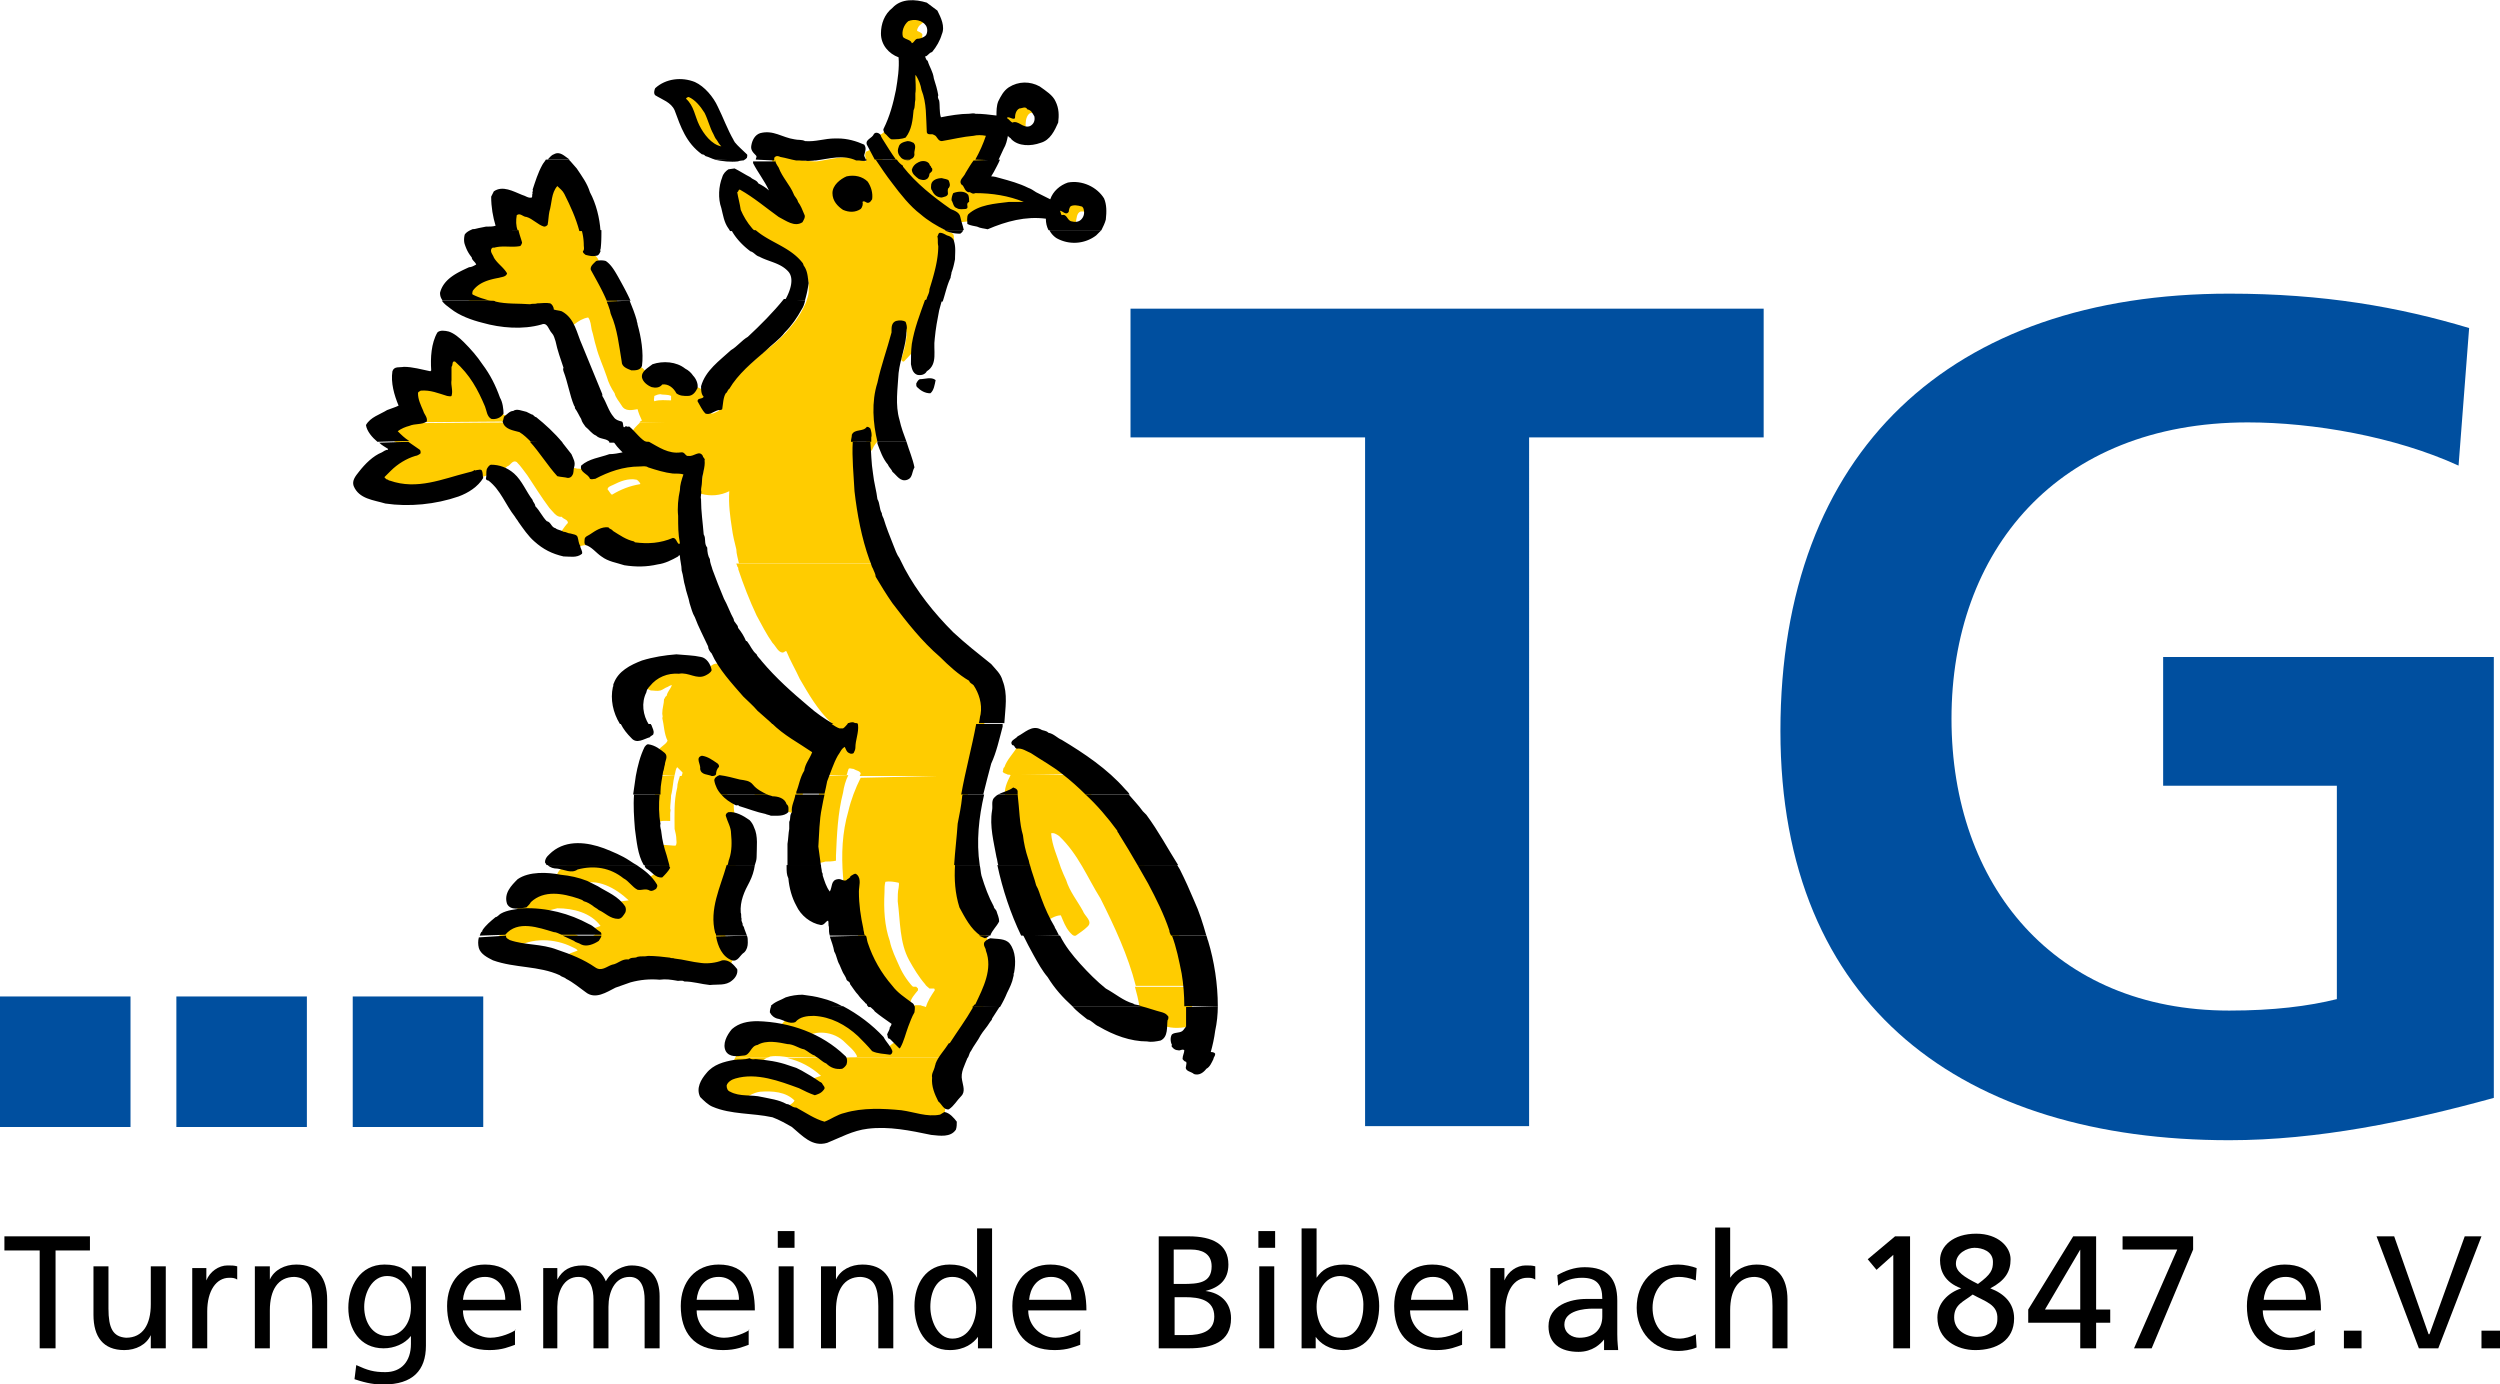 <svg id="Ebene_1" xmlns="http://www.w3.org/2000/svg" width="283.5" height="157" viewBox="0 0 283.5 157"><path d="M87.1 119.9c-.5.2-.9.6-1.2 1-.8-.3-1.7-.1-2.5-.1-.2 0-.1-.3-.2-.4 0-.2.1-.3.2-.5h3.7zm6.5 0c.2.2.5.4.7.6.2.1.4.2.7.1.2-.1.3-.4.4-.5.4-.2.9-.2 1.4-.2h10.4c-.2.3-.4.6-.6 1-.1.4-.3.9-.3 1.4 0 .7 0 1.6.4 2.1.2.5.8.7.5 1.3-.1.5-.1 1.1-.6 1.3-.7.3-1.8.5-2.6.1-1.3-.3-2.8-.7-4.3-.7-1-.1-1.9 0-2.9.2-.5.1-.9.3-1.4.4-.9.1-1.7.5-2.6.9-.2 0-.5-.1-.7-.3-.9-.6-1.9-.9-2.9-1.4-.1-.2-.1-.4 0-.5.2-.4.7-.5.9-.9-1-1-2.5-1.1-3.9-1-.8.1-1.5.6-2.2 1-.4.2-.7-.1-1-.1-.8-.2-1.9-.2-2.3-1-.1-.5.1-1 .6-1.4.9-.7 2-.8 3.1-.9 2.8-.1 5.4.9 7.7 2.2.2 0 .2-.2.4-.3-.2-.2-.5-.3-.7-.6 0-.2.2-.4.4-.4l.9-.3c-1.1-1-2.4-1.7-3.8-2l4.3-.1z" fill-rule="evenodd" clip-rule="evenodd" fill="#fc0"/><path d="M103.9 111.9l.2.2v.2c-.4.5-.8.9-.9 1.5-.2.4-.6.2-.9.1-.9-.5-1.7-1.2-2.3-2.1l3.9.1zm8.7 0c-.1.2-.2.4-.2.6-.5.7-.7 1.5-1.2 2.1 0 .2-.2.3-.3.5-.5.8-1.3 1.6-1.8 2.4-.2.2-.2.5-.5.7-.4.5-.9 1.1-1.3 1.7H96.9c.1 0 .2 0 .3-.1-.3-.7-1-1.2-1.6-1.8-.7-.6-1.6-.9-2.5-.9-.7 0-1.3.2-1.9.5-.5-.1-.8-.3-1.2-.5-.6-.1-1.1-.2-1.6-.4-.2-.2.1-.3.1-.4.4-.4.7-.9 1.3-1.1.8-.6 1.9-.6 2.9-.5 1.2.2 2.4.6 3.4 1.2.1.1.4.2.5.3.9.6 1.7 1.5 2.4 2.3.2.7 1.1.4 1.6.6.2-.5.6-.8 1.1-1 .1-.6.4-1.2.7-1.7.3-.6.5-1.3.9-1.8-.1-.1 0-.3.1-.4.3-.3.6-.2 1-.2.2.1.4.1.6.2.2-.7.6-1.3 1-1.9 0-.2-.1-.3-.2-.4h6.8zm22.4 0c.1.4 0 .8.1 1.1.1.4-.1.8.1 1.2 0 .6-.1 1.3 0 2v.1c-1.1.3-2.2.4-3.3 0-.2-.3.1-.9-.4-.9-.7-.2-1.4-.3-2-.6-.3-.1-.2-.5-.3-.7-.1-.7-.3-1.5-.5-2.2h6.3zm-51.6 8c.3-.7.8-1.3 1.4-1.7 1.6-1.1 3.9-.7 5.5-.1 1.2.3 2.2 1 3.3 1.8h-4.2c-.6-.1-1.3-.2-2-.1-.1 0-.2.1-.3.1h-3.7z" fill-rule="evenodd" clip-rule="evenodd" fill="#fc0"/><path d="M76.5 87.9c-.2.8-.2 1.6-.4 2.3 0 .5-.1 1-.1 1.5.1.2 0 .3 0 .5v.9c-.5 0-1-.1-1.5.2-.4-.4-.3-1.1-.3-1.6 0-1.2.1-2.5.3-3.7l2-.1zm15.3 0c-.1.3-.3.7-.4 1-.2.4-.3.9-.4 1.3-.1.6-.2 1.2-.3 1.9-.2 0 .1.2-.1.2-.6-.1-1.4-.1-1.7-.7-.1-.2-.3-.3-.5-.4-1.5-.3-3-.9-4-2.2-.8-.5-1.8-.5-2.7-.6-.1 0-.1.2-.1.3 0 .6.5 1.1 1 1.5.2.1.5.3.6.6 0 .5 0 1 .1 1.5-.4.3.1.6.2.8.3 1.1.6 2.3.3 3.4-.1.6-.3 1.2-.4 1.8-.4 1.7-.9 3.4-1.3 5.1 0 1.1-.2 2.3.4 3.2.2.4.6.8.7 1.3 0 .2.2.4.1.6-.2.3-.4.7-.5 1.1-.2.1-.3-.2-.5 0-1.5.7-3.1 0-4.7-.1-1.1-.1-2.2-.4-3.2-.3-1.5-.1-3.1.1-4.5.7-.4 0-.7.3-1 .4-.4.2-.9.4-1.4.2-.2-.4-.6-.5-.9-.7-.8-.3-1.5-.7-2.4-.8-.1-.1-.2-.3-.2-.5.5-.4 1-.5 1.5-.7-.1-.2-.4-.3-.6-.4-2-1-4.6-1.1-6.5.1-.4 0-.7-.2-1.1-.3-.2-.1-.5-.2-.6-.5-.1-.4-.1-.8.1-1.2.4-.5 1-.6 1.5-.9 1.2-.3 2.3-.3 3.6 0 .4.2.9.2 1.3.4 1 .4 1.9.8 2.8 1.4.4.1.7-.2 1.1-.2.1 0 .2-.1.4-.2-.1-.2-.4-.2-.5-.4.2-.4.7-.4 1.1-.6-1.1-1.5-3.1-2-4.9-2-.7.2-1.5.3-2.2.8-.7-.2-1.4 0-2.1-.2-.3-.3-.3-.8-.2-1.2.3-.8 1.2-1.2 1.9-1.6 3-.8 5.9.6 8.2 2.5.1 0 .2.1.3.2.2 0 .4.1.6 0 .1-.1.2-.3.2-.4-.1-.2-.4-.2-.5-.4.5-.5 1.2-.5 1.9-.6-1.5-1.4-3.6-2.6-5.6-1.8-.4.1-.7-.3-1.1-.3-.2-.1-.4-.1-.6-.2-.3-.2-.6 0-.9-.3.1-1 1.1-1.4 1.9-1.6 1.3-.3 2.7-.3 3.9.3.4.3.9.3 1.3.7.6.3 1.1.8 1.6 1.2.1.2.3.3.6.2h1.1c0-.2-.3-.3-.2-.5.5-.6 1.4-.7 1.6-1.6-.2-.7-.6-1.4-.8-2.1.7-.5 1.7-.2 2.5-.2.2-.2.1-.6.1-.7 0-.4-.1-.8-.2-1.2 0-1.6-.1-3.1.3-4.7 0-.5.2-.9.3-1.3l14.7-.1zm4.4 0c-.3.6-.5 1.3-.6 2-.6 2.3-.7 4.8-.8 7.1v.6c-.4.1-.9.1-1.2.1-.3.1-.7.2-.9.1-.5-1-.2-2.1-.3-3.2 0-2.1.3-4 .8-5.9 0-.2.1-.5.2-.7l2.8-.1zm14.1 0v.1c-.3.8-.4 1.6-.6 2.4 0 .4-.2.8-.2 1.3-.1.7-.2 1.4-.3 2.2.1.5-.2.9-.1 1.4-.1.2-.1.4-.1.6-.2 1.2-.2 2.5-.2 3.8 0 .6.2 1.2.2 1.8-.1.1.1.3.1.5.2.7.5 1.6.9 2.2.4.9 1.2 1.3 1.9 2 .1.1 0 .4.1.5 0 0 .2.2.1.4-.1 0-.1.1 0 .2.4.9 1 1.8.8 2.8 0 .7-.2 1.4-.4 2h-7.1c-.2-.2-.4-.3-.5-.5-.7-.8-1.3-1.8-1.8-2.7-1.1-2-1-4.4-1.3-6.7 0-.5 0-1.1.1-1.5 0-.2.1-.5 0-.6-.5-.1-1-.2-1.5-.1-.1.4-.1.7-.1 1.2-.1 1.9 0 3.8.6 5.5.2 1 .7 2 1.1 2.9.4.9 1 1.8 1.8 2.6H100c-1-1.2-1.6-2.7-2.1-4.1-.7-2-1.1-4.1-1.1-6.3 0-.5.2-.9.1-1.3-.2 0-.3.2-.5.1-.1.1-.3 0-.4.1-.6-.1-.3-.8-.4-1.3-.2-2.5-.1-5 .6-7.4.3-1.3.8-2.6 1.4-3.8l12.7-.3zm11.1 0c.4.4.8.7 1.2 1 1 .9 1.8 2 2.7 2.9.2.2.3.4.5.6 1.5 1.9 2.9 4 4.2 6.1.5.9 1.1 1.8 1.5 2.7 0 .1 0 .3.2.3.7 1.4 1.3 2.8 1.9 4.2.4 1.1.6 2.1.9 3.2.2.8.3 1.6.5 2.4.1.2.1.3.1.5h-6.3c-.9-3.5-2.4-6.7-4-9.9-1.5-2.4-2.5-5-4.7-7.1-.3-.2-.6-.4-.9-.3.1 1.4.7 2.6 1.1 3.9.2.5.4 1 .6 1.4.4 1.3 1.3 2.4 1.9 3.5.2.6 1.2 1.2.5 1.8-.4.4-.9.7-1.3 1-.3.1-.5-.2-.7-.4-.5-.6-.7-1.2-1-1.9-.6 0-1.2.4-1.7.7-.2.1-.3-.2-.4-.3-1.1-2.6-2-5.2-2.6-7.9 0-.1-.1-.1-.1-.2-.4-1.8-.6-3.7-.8-5.6-.1-.2-.4-.1-.6-.1h-.1c-.2-.9.2-1.7.6-2.5v-.1l6.8.1z" fill-rule="evenodd" clip-rule="evenodd" fill="#fc0"/><path d="M99.2 63.9c.1.2.2.4.3.7.1.4.4.7.5 1.1 1.1 1.8 2.2 3.6 3.7 5.2.4.7 1.2 1.1 1.6 1.8.5.4 1 .9 1.5 1.3.4.4.9.7 1.4 1.2.6.4 1.1.9 1.7 1.4.4.4.8.8 1.1 1.3 1.1.9 1 2.5.7 3.8-.4 1.7-.7 3.4-1.3 5 0 .1 0 .2-.1.3 0 .3-.2.7-.2 1H97.5c0-.1.1-.2.1-.3-.1-.3-.5-.3-.8-.5-.2 0-.6-.2-.6.1-.1.2-.1.4-.2.6h-2.8c.1-.4.2-.7.4-1.1.4-.9.7-1.8 1.5-2.4.4 0 .6.2 1 .4.2-.3.1-.6.2-1 .1-.5.4-1 .2-1.4-.4.1-.6.6-.9 1-.4 0-.9-.2-1.4-.2-.4-.1 0-.5 0-.8 0-.1.2-.2.1-.4-1.6-1.5-2.6-3.3-3.6-5-.5-1.1-1.1-2.1-1.5-3.1-.1-.2-.2.1-.5.1-.5-.1-.7-.7-1.1-1.1-.7-1-1.2-2-1.8-3.1-.8-1.7-1.5-3.5-2.1-5.3.1-.1-.1-.2-.1-.3 0-.1-.1-.2-.1-.3h15.7zm-24.8 24c.1-.7.3-1.3.5-2-.2-.1-.3-.3-.4-.5.1-.6 1-.9 1.2-1.4-.4-.8-.4-1.8-.6-2.6.1-.1 0-.3 0-.5 0-.6.2-1.1.2-1.6.1-.1.1-.3.3-.4.1-.5.4-.7.6-1.2-.2 0-.3.1-.5.2-.3.1-.5.3-.8.4-.4.1-.7 0-1.1 0-.2-.1-.6-.2-.7-.5.3-.9 1.3-1.3 2.1-1.7 1.1-.5 2.6-.7 3.7-.1.4.1.9.2 1.2-.1.5-.3.8-.8 1.4-.6.2-.1.3.1.5.2 1 1.4 2.3 2.6 3.4 3.8 1.4 1.2 3 2.7 4.5 3.9.3.2.5.4.8.6.6.5 1.2.9 1.9 1.4.1.2.1.3.1.5-.4.8-.7 1.5-1 2.3H77.3c0-.1.1-.2.1-.4l-.6-.6c-.2.2-.2.6-.3.9h-2.1zm40.2 0c-.1-.1-.3 0-.4-.1-.2-.1-.4-.1-.5-.3.1-.1 0-.4.2-.5.3-.9 1-1.5 1.5-2.4.9-.5 1.7.2 2.5.6l1.5.8 2.1 1.8-6.9.1zM80 86c.3.3.6.6.9.8 0 .2-.2.3-.2.4-.2 0-.4.1-.6 0v-.1c-.2-.3-.3-.8-.4-1.1 0 .1.2 0 .3 0z" fill-rule="evenodd" clip-rule="evenodd" fill="#fc0"/><path d="M58.1 47.9h.1c1.7.3 2.7 2 3.9 3.2.5.6 1 1.2 1.3 1.8.1.4.6.2.9.3.1-.1 0-.4.2-.4.3 0 .5.3.8.3.2.1.5 0 .8.1.2.3.6.6.9.7 1.4-.5 2.7-1.3 4.2-1.4.5 0 1-.1 1.5.1 1.4.7 3.1.7 4.6.8.2 0 .3.2.4.3-.1.4-.2.7-.2 1.1-.2 1.1-.4 2.3-.4 3.4-.1.9-.1 1.9.1 2.8-.1.1 0 .2 0 .4-.1.5.3 1.2-.3 1.4-.2 0-.5.1-.8 0-.2-.2-.4-.4-.5-.6-1.2.3-2.4.6-3.7.5-.8-.1-1.5-.4-2.2-.7-.6-.3-1.2-.7-1.7-1.1-.5.2-1 .5-1.4.9-.5 0-1 .2-1.6.3-.2-.2 0-.8-.4-.9-.5-.1-.9-.1-1.2-.4 0-.2.2-.4.3-.6.2-.3.5-.7.7-.9 0-.4-.5-.4-.7-.7-.6.1-1-.6-1.4-1-.9-1.2-1.7-2.5-2.5-3.7-.4-.5-.7-1-1.2-1.5-.5-.3-.7.4-1.1.5-.2.2-.5.4-.7.6-.4.4-.8-.2-1.2-.2-.1.9-1.2.7-1.7 1v-.1c-.9.4-1.8.8-2.7 1.1-2 .6-4.1.5-6.3.3-.8-.2-1.7-.3-2.4-.8 0-.1-.2-.2-.1-.4.9-1.6 2.6-2.5 4.2-3.1-.6-.3-1-.6-1.5-1-.4-.3-.8-.5-1.1-.9-.1-.2-.3-.5-.2-.7.3-.3.6-.5 1-.7l13.3-.1zm41.6 0c0 .6.1 1.2.2 1.8-.4.3-.8.8-1 1.3-.1.1-.2.3-.4.4-.2 0-.3-.2-.3-.4 0-.6.1-1.2 0-1.8-.3.1-.7.2-1 .5.1.5-.2 1-.1 1.5 0 .9-.1 1.8.1 2.7 0 .3-.1.7.1 1 .2 1.9.4 3.9.9 5.8.1.5.4 1 .5 1.5.2.6.4 1.2.6 1.7H83.8c-.1-.5-.3-1.1-.3-1.6-.2-.8-.4-1.6-.5-2.4-.2-1.3-.4-2.7-.3-4.2-1 .5-2.1.6-3.2.3l-.1-.1c.1-1.2.4-2.2.4-3.4-.1-.1-.1-.3-.3-.4-.3.1-.7.2-1 .4-.5 0-1-.1-1.3-.5-.4 0-.8.2-1.2-.1-1.2-.4-2.3-1-3.5-1.6-.4-.2-.8-.7-.9-1.1.2-.6.6-.9 1-1.3h27.1zm-27.1 6.9v.1c-1.2.2-2.2.6-3.2 1.2-.2-.1-.3-.4-.5-.6 0-.3.4-.4.6-.5.8-.4 1.7-.8 2.7-.6.2.1.3.3.4.4z" fill-rule="evenodd" clip-rule="evenodd" fill="#fc0"/><path d="M44.8 47.9c.5-.2 1-.3 1.4-.5.3-.1.7-.2 1-.2-.4-1-.8-2-.9-3.2.4-.7 1.4-.3 2-.4.7.1 1.3.3 2 .5.1-.7 0-1.6 0-2.3.1 0 0-.1 0-.2.2-.6 0-1.3.6-1.7.8.4 1.3 1 1.9 1.6.7.8 1.2 1.8 1.8 2.7 0 .2.2.3.2.4.3.7.6 1.4 1 2 .7-.5 1.1.5 1.7.6.1.2.2.6.4.6l-13.1.1zm27.7 0c.1-.1.2-.2.3-.2-.2-.4-.4-.9-.5-1.3-.6.1-1.4.3-1.8-.4-.3-.5-.7-.9-.8-1.4-.4-.6-.7-1.2-.9-1.9-.4-1.2-.9-2.2-1.2-3.4-.2-.6-.3-1.3-.5-1.9-.1-.5-.1-1-.4-1.4-.6.1-1.1.4-1.6.8-.1 0-.2.1-.3.1.1-.3-.2-.4-.4-.6-.5-.2-1.1-.2-1.7-.4l-.3-.6c-.9 0-1.7.2-2.5 0-1.3.1-2.6-.2-3.9-.3-.2-.1-.5 0-.6-.2-1.1-.2-2.3-.5-3-1.4 0-.7.8-1.1 1.3-1.5.8-.6 1.8-.8 2.8-1-.1-.5-.7-.8-.8-1.3-.3-.3-.5-.7-.6-1.1 0-.2-.1-.4 0-.6 1.2-.4 2.4-.7 3.7-.4h.1c-.2-.3-.1-.6-.4-.9-.2-1-.5-1.8-.4-2.8.1-.1.2-.4.4-.3 1.2.1 2.3.6 3.3 1.3 0-.1 0-.3.1-.5 0-.2.1-.4.1-.6.1-.4.1-.9.4-1.3 0-.5.2-1.1.4-1.5.1-.3.3-.6.6-.8.7-.2.7.7 1.2 1 1.4 2.4 2.5 4.9 2.6 7.8.7.1.7.9 1 1.4 0 .1 0 .3-.1.4.9 1.5 1.9 3 2.3 4.7.5 1.8 1 3.7 1.1 5.5 0 .1-.1.4.1.5.6.1 1.2.1 1.5.6.1 0 .2.1.3.2.2.2.6.5.6.8.1.2.4.3.6.4.5 0 .9-.6 1.4-.4.6.3 1.2.9 1.6 1.5.3 0 .7.3 1-.1 0-.2-.1-.4 0-.5.5-.1 1 .2 1.2.5.3.3.7.6.8 1.2-.1.2-.2.4-.4.6.2.2.2.5.5.7.3 0 .5-.2.8-.3.3-1.4 1-2.7 1.9-3.8.4-.3.7-.7 1.2-1.1.7-.6 1.3-1.2 1.9-1.7 1.2-.9 2.4-1.9 3.3-3.1.7-.8 1.2-1.7 1.6-2.6.1-.4.3-.8.3-1.2 0-.8.1-1.8-.7-2.4-1.6-1.7-4-2-5.5-3.7-1.3-1.5-2.2-3.4-1.9-5.6 0-.1.1-.2.2-.2 1.8.3 3.1 1.7 4.6 2.7.6.5 1.3.9 2 1.3.2 0 .4.1.5-.1 0-.4-.2-.8-.3-1.1-1-1.6-2.2-3.2-2.7-5-.2-.3-.3-.6-.4-.9.1-.3.1-.5.4-.6.5 0 1 .2 1.5.2 1 .4 2.1.6 3.2.6 1.6-.2 3.2-.8 4.8-.2l.8.2c0-.4-.2-.7 0-1.1.4-.1.7-.5 1.1-.4l.4.5c.9 2 2.3 3.9 3.7 5.6 1.2 1.5 2.8 2.8 4.5 3.5.4.2.2.5.3.8 0 .3-.2.6-.1.9-.3.2-.6-.1-.8-.2.2 1.9-.4 3.8-.9 5.6-.1.1-.1.1-.1.3-.5 1.2-1.1 2.4-1.3 3.7-.2.4-.2.9-.3 1.3-.8.6-1.5 1.5-2.2 2.2-.1 0-.2 0-.3-.2 0-.3.2-.5.2-.7.2-.6.3-1.3.4-1.9 0-.2.1-.5-.1-.7-.2.1-.4.1-.5.3-.1 1.5-.6 2.9-1.1 4.3-.5 1.6-1.1 3.1-1.1 4.9v1.5l-27.5-.6zm3.6-3v.5c-.6 0-1.3-.1-1.9.1-.1-.2 0-.3 0-.6.2-.1.5-.2.7-.2.3.1.8 0 1.2.2zm47.6-21.6c.1.2.1.4 0 .6-.3.3-.8 0-1.2.1-.4.2-.4.7-.5 1.2 0 .2.1.4-.1.6-.6 0-1.2-.1-1.5-.7-.2-.3-.7.1-.8-.4-.2-.3-.1-.7 0-1 .2-.1.4-.3.6-.2.3-.4.6-.7 1-.9.6-.3 1.2-.1 1.7.1s.6.4.8.6zm-14.3-.9c.1.3-.2.5-.2.8-.1 0-.3.1-.5 0-.2-.2-.5-.4-.4-.7.1-.2.3-.3.5-.3.3 0 .5 0 .6.2zm-2.2-1.6c.2.3-.2.5-.1.9-.1.1-.4.1-.6.1-.2-.1-.4-.4-.4-.7-.1-.1.1-.3.2-.4.3.1.5-.3.8 0l.1.1zm-9 .6c.1.3.2.6.2.9-.2 0-.4 0-.6-.1-.2 0-.4.1-.4.3 0 .2-.1.4-.1.7-.6.1-1.3 0-1.7-.4-.4-.5-.3-1.2 0-1.7.2-.4.7-.5 1-.6.6 0 1.4.2 1.6.9zm6.9-2.6c.3.3.1.7 0 1-.1.1-.2.1-.4 0l-.1-.1c-.1 0-.3 0-.4-.1-.1-.1-.3 0-.3-.2 0-.3.1-.8.4-.9.4.1.7.1.8.3zm-1.8-2.3c.1.3 0 .7-.1 1-.3.2-.7.1-1-.1-.1-.3-.1-.7.1-.9.4-.1.8-.3 1 0zm14.5-4c-.2.6-.7.1-1.1.4-.4.4-.4 1-.4 1.5 0 .1-.1.2-.3.3-.3-.2-.7-.1-1 0-.6-.1-.7-.6-1.1-.9-.1-.3-.2-.6.1-.9.2-.2.7.1.7-.4.1-.3.3-.6.6-.9.5-.2 1.2-.3 1.7-.1.3.3.7.6.8 1zm-37.9-.8c.9 1.2 1.1 2.7 1.9 4 .2.5.8.7.8 1.3-.4.2-.9.1-1.3.1-1.4-.2-2.4-1.7-2.8-3-.5-1.1-.5-2.5-1.7-3.3 0-.1.1-.2.2-.3 1.2-.2 2.2.4 2.9 1.2zM105 9.2c.3.8.5 1.7.8 2.6 0 .5.2 1 .2 1.5.1 0 0 .1 0 .1 0 .6.1 1.3.2 1.8.7-.3 1.5-.2 2.2-.4.5 0 .9-.1 1.5-.1s1.1 0 1.7-.1c.3.1.7 0 1 .2.3.4 0 .9 0 1.3-.4.9-.7 1.7-1.2 2.5-.2.3-.3.7-.6 1-.1.4-.4.7-.5 1.1 1.7.2 3.4.7 5 1.3.1.2.3 0 .4.1.4.2.8.5 1.2.8 0 .1 0 .2-.1.4-.3 0-.6-.1-.8 0h-.2c-.7.2-1.5.1-2.2.4-.4-.1-.7.1-1.1.2-.7.2-1.5.3-2 .7 0 .3-.2.4-.5.5-.4 0-.8.1-1.2.1-.1-.3-.2-.6-.6-.7-.1-.1-.2-.1-.3-.1-.6-.4-1.3-.7-1.8-1.3-1.7-1.4-3.2-2.9-4.6-4.6 0-.2-.4-.4-.5-.6-.5-.7-1-1.4-1.4-2.2 0-.1 0-.2.1-.4.6-.1.8-.9 1.3-.9.4.2.6.7 1.1.4.5 0 .5-.7.6-1 .5-1.9.7-4 .7-6 0-.2 0-.4.2-.5.2 0 .3 0 .5.1.4.4.6.8.8 1.3.1.3.1.5.1.5zm.1-7.1c0 .4-.4.4-.6.6-.3.2-.5.5-.5.8.2.1.5.2.6.4-.1.4.2.9-.2 1.1-.5.4-1.2.1-1.6-.2-.5-.4-.8-.9-.8-1.5.1-.7.4-1.5 1.1-1.9.4-.2 1-.2 1.4 0 .2.2.3.5.6.7z" fill-rule="evenodd" clip-rule="evenodd" fill="#fc0"/><path d="M95.6 114.1c1.7.9 3.3 2.1 4.6 3.5.3.6.8 1 1 1.6 0 .2-.1.4-.3.4-.6-.1-1.4-.1-2-.4-.5-.6-1.1-1.2-1.6-1.7-1.4-1.3-3.1-2.2-5-2.3-.8 0-1.6.1-2.1.7-.7.3-1.4-.3-2.1-.4-.3-.1-.6-.3-.8-.7 0-.3.1-.6.2-.8l8.1.1zm8.1 0c.1.2 0 .5 0 .7-.3.5-.5 1.1-.7 1.6-.3.8-.5 1.7-.9 2.4l-.1.1-1.1-1.1c-.3 0-.2-.3-.3-.5.1-.3.3-.5.3-.8.1-.1.2-.3.2-.4-.7-.5-1.3-.9-1.9-1.4-.1-.2-.3-.3-.5-.5l5-.1zm9.7 0c-.3.5-.6.9-.9 1.4 0 .2-.2.3-.3.5-.3.5-.7.9-1 1.4-.3.6-.8 1.2-1.1 1.8-.2.2-.2.6-.4.8-.3.8-.8 1.6-.6 2.5.1.6.4 1.3-.1 1.8s-.8 1.1-1.4 1.5c-.6.1-.8-.6-1.2-.9-.4-.8-.8-1.7-.7-2.7-.1-.4.2-.8.3-1.2 0-.1.1-.3.1-.4.3-.8 1-1.5 1.5-2.3h.1c.9-1.4 1.8-2.6 2.6-4v-.2h3.1zm16 0c.8.2 1.6.5 2.4.7.3.1.5.2.7.5 0 .1 0 .3-.1.4-.1.7.1 1.9-.8 2.3-.5.1-1 .2-1.5.1-1.9 0-3.8-.7-5.5-1.7-.5-.2-.8-.7-1.3-.8-.6-.5-1.2-.9-1.7-1.5h7.8zm8.7 0c0 .9-.1 1.9-.3 2.8-.1.8-.3 1.7-.5 2.4.1 0 .4 0 .5.2 0 .3-.2.4-.2.6-.2.4-.4.9-.8 1.1-.3.4-.8.8-1.4.6-.3-.3-1.1-.3-.9-.9 0-.2.1-.3 0-.5-.2 0-.3-.2-.4-.3 0-.4.2-.7.2-1-.2-.2-.5.1-.7 0-.2 0-.5-.1-.6-.3-.1 0-.2-.2-.1-.3-.2-.4-.2-.9 0-1.2.4-.3 1-.1 1.3-.5l.3-.4v-2.2l3.6-.1zm-52.4 6c1.3.1 2.6.3 3.7.7l.9.3.6.3c.7.4 1.4.8 2.1 1.3.1 0 .1.1.2.1.1.3.5.5.2.8-.3.4-.7.5-1 .6-.6-.2-1.2-.5-1.8-.8-2.2-.8-4.8-1.8-7.2-1.1-.4.1-.9.4-1 .8 0 .3.1.6.4.7 1.1.6 2.4.3 3.6.6.9.2 1.9.3 2.8.8.4 0 .6.4 1.1.4 1.1.6 2.1 1.3 3.2 1.6.8-.3 1.4-.8 2.3-1 2-.6 4.4-.5 6.4-.3 1.5.2 2.9.8 4.4.5.2-.1.3-.2.5-.3.6.1 1.1.7 1.4 1.1 0 .3 0 .6-.1.9-.6.9-1.8.7-2.8.6-2.4-.5-4.8-1-7.2-.7-1.7.2-3.1 1-4.6 1.6-1.7.5-2.8-.8-4-1.8-.7-.4-1.4-.8-2.2-1.1-2.3-.5-4.7-.3-6.8-1.2-.5-.2-1-.7-1.4-1.1-.5-1 .1-2 .7-2.7.8-1 2-1.3 3.1-1.5.6-.1 1.2 0 1.8-.2.3.2.5.1.7.1zm10.1-.4c.3.2.3.7.2 1-.1.2-.3.4-.5.5-.7.1-1.3-.1-1.8-.6-.5-.2-.8-.6-1.2-.8 0-.1-.1 0-.1-.1-.4-.1-.8-.5-1.2-.7-.6-.1-1.2-.6-1.9-.6-1-.2-2.4-.5-3.4.1-.8.1-.8 1.2-1.6 1.2-.7.1-1.6.2-2-.5-.4-.8.1-1.8.7-2.5.8-.7 1.8-.9 2.9-.9 3.7.1 7.3 1.4 9.9 3.9z" fill-rule="evenodd" clip-rule="evenodd"/><path d="M57.4 106.1c-.1.3.3.4.4.5 1.7.6 3.6.4 5.4 1.1 1.5.5 3 1.1 4.3 2 .7.5 1.3-.1 1.9-.3.7-.1 1.1-.7 1.9-.6.3-.3.7-.1 1-.3.4-.1.8 0 1.2-.1.8 0 1.7.1 2.5.2.1.1.3 0 .5.1 1 .1 2 .4 3 .5.7.1 1.7 0 2.4-.3.8-.1 1.3.5 1.7 1 .1.5-.2 1-.6 1.3-.7.6-1.6.4-2.5.5-1-.1-1.9-.4-2.9-.4-.3-.2-.6 0-.9-.1-.6-.1-1.2-.2-1.9-.1-1.1-.1-2.2 0-3.3.3l-1.7.6c-1 .5-2.3 1.4-3.4.5-.7-.5-1.4-1.1-2.2-1.5-.2-.2-.5-.2-.7-.4-2.4-1.1-5.1-.8-7.6-1.7-.6-.3-1.4-.7-1.6-1.4-.1-.4-.1-.8 0-1.2l3.1-.2zm10.8 0c0 .2-.2.4-.3.6-.6.4-1.4.7-2 .4-.3-.2-.6-.2-.8-.4-.4-.2-.9-.4-1.3-.6h4.4zm16.5 0c.1.2.1.5.1.8 0 .4-.1.8-.4 1.1-.5.3-.7 1.1-1.4.9-1.1-.4-1.6-1.6-1.8-2.7l3.5-.1zm13.5 0c.1.2.1.5.2.8.6 1.8 1.5 3.4 2.8 4.9.6.8 1.4 1.3 2.2 1.9.2.1.3.3.3.5h-5.2c-.1-.1-.2-.2-.2-.3 0-.1-.2-.1-.2-.2-.3-.3-.6-.6-.8-.9-.3-.3-.6-.8-.9-1.2 0-.3-.3-.3-.4-.5-.1-.4-.4-.7-.5-1-.1-.2-.2-.5-.3-.7-.3-.5-.3-1-.6-1.5-.1-.6-.3-1.1-.5-1.7l4.1-.1zm14 0c-.2.2-.3.2-.5.3-.2-.1-.5-.2-.7-.3h1.2zm8 0c.6 1.2 1.4 2.2 2.3 3.2.9 1 1.9 2 2.9 2.8 1.1.6 2 1.4 3.1 1.7.2.2.6.1.9.3h.1-7.9c-1.1-1-2-2-2.8-3.3-.6-.7-1.1-1.6-1.6-2.5-.4-.7-.8-1.5-1.2-2.3l4.2.1zm16.6 0c.1.2.1.4.2.6.7 2.3 1.1 4.9 1.1 7.4h-3.8c0-1.3-.1-2.5-.3-3.7-.3-1.5-.6-3-1.1-4.3h3.9zm-49.4 8c.4-.5 1.2-.7 1.7-1 .6-.2 1.3-.3 1.9-.3.8.1 1.5.2 2.2.4.8.2 1.6.5 2.3.9h-8.1zm23 0c0-.1.1-.2.2-.2.9-1.9 2-4 1.2-6.1 0-.3-.3-.5-.2-.9.1-.2.4-.4.7-.5.8.1 1.7 0 2.2.6.7.9.7 2.2.5 3.3-.1.1 0 .3-.1.5-.1.6-.4 1.2-.7 1.8-.2.5-.5 1.1-.8 1.6l-3-.1z" fill-rule="evenodd" clip-rule="evenodd"/><path d="M72.2 98.1c.9.6 1.7 1.2 2.3 2.2.1.2 0 .3-.1.5-.2.1-.4.3-.7.2-.5-.3-.9 0-1.4-.1-.6-.3-1-1-1.6-1.3-1.5-1.2-3.3-1.5-5.2-1-.7.5-1.5 0-2.3-.1-.4 0-.8-.1-1.1-.4h10.1zm3.7 0c0 .1 0 .2.1.3-.2.4-.6.8-.9 1.1-.8.1-1.2-.7-1.8-1-.1-.1-.2-.2-.2-.4h2.8zm9.7 0c-.1.7-.3 1.3-.6 1.9-.6 1.1-1.1 2.2-1 3.5.1.2 0 .5.1.7-.1.3.2.5.1.7.1.1.2.3.2.4.1.3.2.5.3.8h-3.5c0-.1 0-.2-.1-.3-.7-2.7.6-5.2 1.3-7.7h3.2zm7.5 0c0 .3.1.5.1.8.1.1.1.3.1.4.2.6.4 1.3.8 1.8.3-.5.1-1.3.9-1.4.4-.1.8.4 1.1 0 .1 0 .2-.2.3-.2 0-.2.2-.2.3-.3.2-.1.3-.2.5 0 .5.5.2 1.3.2 1.9 0 1.5.2 2.8.5 4.2 0 .2.1.4.1.6 0 .1.1.1.1.2h-4c-.1-.3-.1-.6-.1-1-.1-.2 0-.5-.1-.7-.3.1-.4.5-.8.5-1.2-.2-2.3-1.1-2.8-2.2-.5-.9-.8-2-.9-3.1-.2-.4-.2-.8-.2-1.3v-.2h3.9zm18 0c.1.4.1.8.2 1.2.4 1.3.8 2.4 1.4 3.5 0 .2.2.3.3.5.1.4.3.7.3 1.2-.3.6-.8 1-1 1.6h-1.1c-1.1-.7-1.8-2.1-2.4-3.2-.5-1.6-.6-3.2-.5-4.8h2.8zm5.7 0c.2.8.5 1.5.7 2.3.3.5.4 1 .6 1.5.4 1.1.9 2.2 1.5 3.2 0 .1.1.2.2.4l.3.6h-4.3c-1.2-2.5-2.1-5.2-2.7-8h3.7zm16.7 0c.1.2.2.3.3.5.6 1.2 1.1 2.3 1.6 3.5.6 1.3 1 2.6 1.4 4h-4c-.1-.2-.2-.4-.2-.6-.6-1.8-1.5-3.6-2.4-5.3l-1.2-2.1h4.5zm-79.1 8c.1-.2.1-.4.3-.5v-.1c.4-.6.9-1 1.5-1.5.2 0 .4-.3.6-.4.7-.4 1.7-.5 2.5-.6 2.7-.1 5.3.6 7.5 1.8.5.2.8.6 1.3.9.1.1.1.2.1.3h-4.5c-.3-.1-.6-.3-.9-.3-1.7-.5-4.1-1.4-5.5.3l-2.9.1zm12.2-6.2l1.2.6c1.1.7 2.3 1.1 3.1 2.3.1.2.1.5 0 .7-.2.3-.4.7-.8.7-.9 0-1.5-.7-2.2-1-.2-.2-.5-.3-.7-.5-.3-.2-.6-.4-1-.5-.2-.2-.4-.2-.6-.3-1.8-.6-3.9-1-5.4.4-.1.2-.3.4-.5.6-.7.1-1.8.4-2.2-.4-.4-1.2.5-2.1 1.2-2.8 1.3-.9 3.4-.8 4.9-.5 1 .1 2 .3 3 .7z" fill-rule="evenodd" clip-rule="evenodd"/><path d="M74.8 90.1c-.1 1.1-.1 2.3.1 3.3-.1.4.1.7.1 1 .1.9.3 1.7.6 2.6.1.4.2.7.3 1.1H73c-.7-1.2-.8-2.7-1-4.1-.1-1.3-.2-2.6-.1-3.9h2.9zm12.2 0c.2.1.4.1.6.2.6 0 1.4.2 1.6.9.3.2.2.6.2.9-.5.5-1.3.4-2 .4-.2-.1-.4-.1-.6-.2-1-.2-2-.6-3-.9-.1-.2-.2 0-.4-.1-.6-.3-1.2-.7-1.6-1.2H87zm6.5 0c-.1.5-.2.9-.3 1.5-.3 1.4-.3 3-.4 4.4.1.7.2 1.4.3 2.2h-3.8v-2.5c.1-.6.1-1.2.2-1.7v-.5-.3c.2-.4 0-.7.3-1.1-.1-.7.3-1.3.4-2h3.3zm18.1 0c-.6 2.6-.9 5.3-.5 8h-2.9c.1-1.6.3-3.2.4-4.7.2-1 .4-2 .5-3 0-.1 0-.2.1-.3h2.4zm3.8 0c.2 1.6.2 3.3.6 4.6.1.9.3 1.8.6 2.7.1.2.1.5.2.7h-3.6c-.1-.3-.1-.6-.2-.9-.3-1.7-.8-3.5-.5-5.3.1-.5-.1-1 .2-1.4.2-.2.3-.3.5-.4h2.2zm12.6 0c.5.6 1.1 1.2 1.6 1.9l.4.4c1.4 1.9 2.4 3.8 3.6 5.7H129c-.7-1.2-1.4-2.4-2.1-3.5 0-.1-.2-.2-.2-.4-1.1-1.5-2.3-2.9-3.6-4.1h4.9zm-66 8c-.1-.1-.1-.2-.2-.3 0-.6.5-.9.8-1.2 1.7-1.4 4-1.1 5.9-.4 1 .4 2 .8 2.9 1.4.3.2.6.4.8.5H62zm20.5 0c.1-.2.1-.5.2-.7.3-.9.3-1.9.2-2.9 0-.7-.4-1.3-.6-2 0-.2.1-.3.3-.4.8-.1 1.7.4 2.4.9.2.2.4.5.5.8.5 1 .3 2.3.3 3.4 0 .3-.1.6-.2.9h-3.1z" fill-rule="evenodd" clip-rule="evenodd"/><path d="M73.8 82.1c0 .1.1.1.1.2.1.3.3.6.2.9 0 .2-.3.2-.4.4-.7.2-1.5.8-2.1.1-.5-.5-.9-1-1.2-1.6h3.4zm20.5 0c.3.2.6.4.9.5h.4c.2-.1.4-.4.6-.6h1s.1.1.1.2c.1.9-.3 1.7-.3 2.6 0 .2-.1.4-.2.6-.1.1-.4.1-.5 0-.3-.1-.4-.5-.5-.7-.4.2-.5.6-.8 1-.5.9-.8 1.9-1.2 2.9-.1.5-.2 1-.3 1.4h-3.2v-.2c.3-.7.4-1.6.9-2.4.1-.8.6-1.3.9-2.1-1.6-1.1-3.2-1.9-4.6-3.3l-.1-.1 6.9.2zm19.4 0v.3c-.4 1.5-.7 2.9-1.3 4.2-.3 1.1-.6 2.3-.9 3.5H109c.5-2.8 1.2-5.3 1.7-8h3zm-41.9 8l.3-2.1c.2-1.1.5-2.3 1-3.3.1-.1.2-.3.4-.3.8.1 1.4.6 1.9 1 .4.4 0 .9 0 1.3-.1.3-.1.6-.2.8-.1.7-.3 1.5-.3 2.3v.3h-3.1zm10 0c-.4-.4-.7-1-.8-1.6 0-.3.3-.5.6-.6.8.1 1.5.3 2.3.5.6.1 1.1.1 1.5.6.4.5 1 .8 1.6 1.1h-5.2zm31.4 0c.5-.3 1.2-.4 1.7-.8.2.1.4.1.5.4v.4h-2.2zm9.9 0c-.8-.8-1.7-1.6-2.6-2.3-1.1-.9-2.4-1.6-3.6-2.4-.5-.2-1-.6-1.6-.5-.3-.1-.2-.4-.5-.4-.4-.5.4-.7.6-1 .8-.4 1.6-1.3 2.6-.8.3.2.6.1.9.4.6.1 1 .6 1.5.8 2.5 1.5 5.2 3.3 7.2 5.6.2.2.4.4.5.6h-5zm-41.7-3.5c.1.1.2.3.1.4-.2.2-.3.5-.3.8-.1.2-.3.2-.5.2-.4-.2-1.2-.1-1.3-.8.1-.5-.6-1.3.2-1.5.7.1 1.2.5 1.8.9z" fill-rule="evenodd" clip-rule="evenodd"/><path d="M46.3 50.1c.4.3.9.6 1.3.9.1.1.1.2.1.4-.2.2-.5.3-.6.3-1 .3-2 .9-2.8 1.7l-.7.7c0 .1.2.2.3.3.1-.1.1.1.3.1 3.1 1.1 6-.2 8.8-.9.3-.1.6-.1.8-.3.1.1.2 0 .3 0 .2 0 .3-.1.5 0 .2.3.1.6.2.9-.6 1-1.7 1.7-2.8 2.1-2.6.9-5.6 1.2-8.3.8-1.3-.4-3-.5-3.6-2-.2-.6.2-1.1.6-1.6.7-.9 1.6-1.8 2.6-2.2.2-.1.4-.3.7-.3v-.1c-.3-.2-.7-.4-1-.7l3.3-.1zm17.4 0c.4.5.7.9 1.1 1.4.2.5.5.9.3 1.5-.1.3 0 .6-.2.9-.1.2-.3.3-.5.3-.4-.1-.8-.1-1.2-.2-1.1-1.2-2-2.7-3.1-3.9h3.6zm9.9 0c1.1.6 2.2 1.4 3.6 1.2.5-.1.5.5.9.4.6.1 1.2-.7 1.6 0 0 .2.3.3.2.5.1.8-.3 1.6-.3 2.5 0 .3-.1.6-.1.9.1.3-.1.7 0 1v.1c0 1.3.2 2.6.3 3.9.3.5 0 1 .4 1.5 0 .5.1 1 .3 1.3 0 .4.2.8.3 1.2.4 1.1.8 2.1 1.3 3.3.4.7.7 1.6 1.1 2.3 0 .4.5.6.5 1 .4.5.7 1 .9 1.5h.1c.4.5.6 1.1 1.1 1.5.1.3.4.5.6.8 1.6 1.9 3.4 3.5 5.3 5.1.9.8 1.8 1.4 2.8 2h-6.9c-.6-.5-1.1-1-1.7-1.5-.5-.6-1.1-1.1-1.6-1.6-1.3-1.5-2.8-3.1-3.6-4.9-.2-.2-.4-.5-.4-.8-.5-1.1-1.1-2.2-1.5-3.3-.3-.5-.4-1-.6-1.6-.1-.6-.4-1.3-.5-1.9-.2-.6-.2-1.2-.4-1.8 0-.6-.2-1.2-.2-1.7-.1-.1-.2.1-.2.1-.7.4-1.5.8-2.3.9-1.3.3-2.5.3-3.8.1-.9-.3-1.8-.4-2.6-1-.6-.4-1.1-1.1-1.8-1.3-.2-.2-.1-.4-.1-.7.1-.3.3-.3.6-.5.6-.4 1.3-.9 2.1-.8.1.2.4.2.5.4.8.5 1.5 1 2.4 1.2l.1.1c1.5.2 2.9.1 4.3-.5.4 0 .4.5.7.7l.1-.1c-.2-1-.2-2-.2-3v-.1c-.1-.9 0-2 .2-2.9 0-.6.2-1.2.4-1.8-.3-.1-.7-.1-1.2-.1-.9-.1-1.9-.4-2.8-.7-.3-.2-.6-.1-1-.1-1.8 0-3.5.6-5 1.4-.2 0-.4.1-.6 0-.2-.6-1.2-.7-1-1.5.9-.8 2.1-.9 3.2-1.3.5 0 1-.1 1.5-.2-.4-.4-.9-.9-1.1-1.4l4.1.2zm25.1 0c.1 1.2.1 2.4.3 3.6.1 1 .4 2 .5 2.9.3.5.2 1.1.5 1.6 0 .2.1.4.2.6.3 1 .7 2 1.1 3 .2.5.4 1.1.7 1.5l.6 1.2c1.4 2.6 3.3 5 5.5 7.2 1.4 1.3 2.8 2.4 4.3 3.6.5.6 1.1 1.1 1.3 1.9.6 1.5.3 3.1.2 4.7v.1H111c.1-.3.1-.7.2-1 .2-1.2-.2-2.4-.8-3.3-.2-.2-.4-.2-.5-.5-1.2-.7-2.3-1.7-3.3-2.7-2.1-1.8-3.8-4-5.4-6.1-.7-1-1.3-2-1.9-3 0-.3-.2-.6-.3-.9-.2-.3-.2-.6-.4-1-.9-2.5-1.4-5.2-1.7-7.8-.1-1.9-.3-3.8-.2-5.6h2zm4.1 0c.3 1 .7 1.9.9 2.9-.3.5-.2 1.2-.8 1.4-.8.3-1.2-.5-1.7-.9-.1-.3-.4-.5-.5-.8-.6-.7-.9-1.6-1.2-2.4v-.2h3.3zm-32.5 32c-.8-1.3-1.1-2.8-.8-4.2.1-.1 0-.3.1-.4.5-1.4 1.9-2.1 3.2-2.6 1.3-.4 2.6-.6 3.9-.7 1 .1 1.9.1 2.8.3.6.1 1.1.8 1.2 1.5-.1.3-.5.5-.7.6-1 .5-1.9-.4-3-.2-1.3-.1-2.5.4-3.3 1.4-.2.2-.4.5-.4.7-.6 1.2-.4 2.6.3 3.7l-3.3-.1zm25.8 0c.1-.1.3-.2.6-.2.1 0 .3.1.4.2h-1zM58.3 53.7c.9.8 1.4 2.1 2.1 3 0 .2.3.4.3.7.5.5.8 1.2 1.3 1.7.5.1.5.7 1 .8.2.2.6.2.9.4.3 0 .5.2.8.2.3.1.7.1.8.4.1.3.1.7.3 1 0 .3.3.6.2.9-.6.5-1.4.3-2.1.3-1.3-.3-2.3-.8-3.3-1.7-.7-.6-1.3-1.5-1.8-2.2-.1-.2-.3-.4-.4-.6-1.1-1.4-1.6-3-3-4.1-.1 0-.3-.1-.3-.2.1-.4 0-.7.1-1.1.1-.2.3-.5.5-.5.9 0 1.8.3 2.6 1z" fill-rule="evenodd" clip-rule="evenodd"/><path d="M55.7 34.1c.2 0 .4 0 .5.1 1.2.3 2.7.2 3.9.3.3-.1.6 0 .8-.1.5 0 1-.1 1.5 0 .2.1.4.4.4.7.3.1.6.1.9.2 1.5.8 1.7 2.5 2.3 3.8.8 1.9 1.5 3.7 2.3 5.6v.2c.5.8.7 1.7 1.3 2.4.2.3.5.4.9.5.3.1 0 1 .5.5.1.2.3 0 .4.1.7.6 1.2 1.4 2 1.8h.1-4.4c0-.1 0-.1-.1-.2-.4-.3-1-.2-1.4-.6-.5-.2-.8-.7-1.2-1-.2-.3-.4-.5-.5-.9-.2-.3-.4-.8-.7-1.2 0-.1 0-.2-.1-.3-.5-1.2-.7-2.6-1.2-3.9 0-.1-.1-.2 0-.4-.3-.9-.7-2-.9-3-.1-.3-.2-.7-.4-.9-.4-.4-.5-1.3-1.2-1-2.1.6-4.6.4-6.7-.2-1.2-.3-2.6-.8-3.6-1.6-.4-.3-.7-.5-1-.9h5.6zm15.7 0c.3.7.6 1.5.8 2.2 0 .2.1.3.1.5.4 1.4.7 3.2.5 4.7-.2.5-.7.5-1.2.5-.5-.2-1.1-.4-1.1-1-.3-1.8-.5-3.7-1.2-5.3-.1-.2-.1-.5-.2-.7-.1-.3-.2-.6-.3-.8l2.6-.1zm19.9 0c-.1.4-.2.7-.4 1-.5.9-1.1 1.8-1.9 2.6-.6.8-1.5 1.4-2.2 2.1-1.5 1.3-3.1 2.6-4.1 4.3-.2.1-.2.4-.4.5-.3.5-.3 1.2-.4 1.8-.1.1-.2.1-.4.1-.5.1-1 .6-1.5.4-.4-.4-.6-.9-.9-1.4 0-.4.5-.2.7-.5-.3-.3-.3-.8-.3-1.2.5-1.8 2.1-2.9 3.4-4.1.7-.4 1.2-1.1 1.9-1.5 1.4-1.3 2.9-2.8 4.1-4.3l2.4.2zm15.5 0c-.1.4-.2.7-.3 1.1-.2 1-.4 2.1-.5 3.2-.2 1.3.4 2.9-.9 3.7-.2.4-.7.5-1.1.4-.5-.2-.6-.7-.7-1.2 0-.8 0-1.5.1-2.3.3-1.8.9-3.3 1.5-5l1.9.1zm-64 16c-.6-.5-1.2-1.2-1.3-1.9.5-.9 1.6-1.2 2.4-1.7.5-.2.9-.3 1.3-.5-.5-1.2-.9-2.6-.7-3.9.2-.6.8-.4 1.3-.5 1 0 2 .3 3 .5l.1-.1c-.1-1.4 0-3.1.7-4.3.3-.3.9-.2 1.3-.1.6.2 1.2.7 1.7 1.2.8.8 1.5 1.6 2.1 2.5.9 1.2 1.5 2.4 2 3.8.3.5.4 1.3.4 1.8-.3.5-.9.7-1.4.6-.5-.3-.5-.9-.7-1.4-.8-1.9-1.7-3.6-3.4-5.1-.4-.1-.2.4-.4.6v1.5c-.1.6.2 1.2 0 1.8-.1.1-.4 0-.5 0-1-.3-1.9-.7-3-.6-.1.1-.3.1-.3.3 0 .7.3 1.3.6 2 .1.4.5.7.4 1.2-.6.4-1.3.2-2 .5-.4.1-.9.3-1.3.6.4.4.8.8 1.3 1.1l-3.6.1zm17.4 0c-.4-.4-.8-.8-1.3-1.1-.7-.2-1.7-.3-1.9-1.2.1-.2.1-.5.2-.6.3-.2.6-.6 1-.6.4-.3 1 0 1.5.1l.6.3c.2 0 .3.3.5.3 1 .8 2.1 1.8 3 2.9l-3.6-.1zm36.3 0c0-.3.1-.5.1-.8.3-.7 1.3-.3 1.7-.9.2 0 .3.1.4.2.1.3.2.7.1 1v.5h-2.3zm3 0c-.5-2.1-.7-4.5 0-6.7.4-1.9 1.1-3.8 1.6-5.7v-.2c0-.4 0-.9.5-1.1.4-.1.8-.1 1.1.1.1.3.2.6.1.9 0 1.7-.7 3.2-.9 4.9-.1 1.8-.4 3.6.1 5.3.2.9.5 1.7.8 2.5h-3.3zm6.6-7c-.1.5-.2 1.2-.6 1.5-.6 0-1.1-.3-1.5-.7-.1-.1-.1-.2-.1-.4.1-.2.2-.4.4-.5.6 0 1.3-.3 1.8.1zm-27.5-.5c.3.3.6.9.5 1.4-.2.4-.5.9-1.1.9-.5 0-.9 0-1.3-.3-.3-.6-.9-1.1-1.6-1-.3.4-.8.4-1.2.3-.5-.2-1-.6-1.1-1.1-.1-.7.7-1.1 1.2-1.5 1.2-.4 2.7-.3 3.7.5.4.2.7.5.9.8z" fill-rule="evenodd" clip-rule="evenodd"/><path d="M58.8 26.1c.1.5.3 1 .4 1.4 0 .1-.1.3-.2.4-1 .2-2-.1-3 .2-.1-.1-.3.1-.3.2-.1.3.2.6.3.9.4.7 1.1 1.1 1.5 1.8-.1.4-.6.4-.9.5-1.1.2-2.3.5-3 1.5 0 .1-.1.3 0 .4.4.2.9.4 1.3.5.3.1.6.2.9.2h-5.6c-.2-.3-.3-.5-.3-.9.4-1.6 2-2.3 3.3-2.9.3 0 .6-.2.8-.3-.1-.3-.5-.5-.5-.8-.4-.5-.6-.9-.8-1.5-.1-.3-.1-.7 0-1.1.2-.3.6-.5.9-.6l5.2.1zm9.4 0c0 .7 0 1.5-.1 2.2-.1 0 0 .1 0 .2-.1.2-.2.5-.5.5-.4.1-.8 0-1.2-.1-.1-.1-.3-.2-.3-.4.2-.2.1-.5.1-.7 0-.6-.1-1.3-.3-1.9l2.3.2zm17.5 0c1.6 1.4 3.9 1.9 5.3 3.7.1.1.1.3.2.4.4.6.4 1.3.5 1.9-.1.7-.2 1.2-.4 1.9v.1h-2.4c.1-.1.1-.2.2-.2.5-.9 1-2.3.3-3.1-.9-1-2.2-1.1-3.3-1.7-.4-.1-.6-.5-1-.6-.8-.6-1.6-1.4-2.1-2.3l2.7-.1zm23.5 0c0 .1 0 .1 0 0 0 .2-.2.3-.3.4-.6 0-1.1-.1-1.6-.3 0 0-.1 0-.1-.1h2zm15.7 0l-.6.6a4.1 4.1 0 0 1-4.5.3c-.3-.2-.6-.5-.8-.9h5.9zm-56.1 8c-.5-1.2-1.2-2.4-1.8-3.5-.1-.4.3-.7.6-1 .3-.1.8-.1 1.1 0 .6.4 1 1.1 1.4 1.8.5.9 1 1.8 1.4 2.7h-2.7zm36.2 0c0-.1.1-.2.1-.3.1-.3.3-.6.3-1 .5-1.6 1-3.3 1-4.9-.1-.4 0-.7-.1-1.1.1-.1.1-.4.3-.4.3 0 .6.2.8.3.4.1.7.3.8.7.2.7.1 1.3.1 2-.1.5-.2 1-.4 1.5 0 .2-.1.4-.1.6-.4.8-.6 1.8-.9 2.7l-1.9-.1z" fill-rule="evenodd" clip-rule="evenodd"/><path d="M64.5 18.1l.2.2.7.8c.6.9 1.2 1.7 1.5 2.7.7 1.3 1.1 2.9 1.2 4.4h-2.4c-.4-1.5-1-2.8-1.7-4.2-.2-.4-.5-.6-.8-.9-.7.8-.6 1.9-.9 2.9-.1.5-.1 1-.2 1.5-.1.1-.2.2-.4.2-.7-.2-1.3-.9-2-1.1-.4 0-.7-.5-1.1-.2-.1.6-.1 1.2.1 1.7h-5.3c.6-.2 1.2-.3 1.7-.4.4 0 .8 0 1.1-.1-.3-1-.5-2.1-.5-3.3l.3-.6c1-.7 2.2 0 3.2.4.4.1.7.4 1.1.3.1-.1 0-.3.1-.5-.1-.1.1-.2 0-.4.3-.9.6-1.9 1.1-2.8.1-.2.3-.4.4-.6h2.6zm19.8 0c-.2.1-.4.1-.6.2-.8.1-1.8 0-2.7-.2h3.3zm3.6 0c0 .3.2.6.4.9.4 1.1 1.3 2 1.7 3 .1.3.4.5.5.9.3.4.5.9.7 1.4.2.3-.1.7-.2.9-.9.6-1.9-.2-2.7-.6-1.4-1-2.8-2.2-4.4-3.1-.2 0-.1.2-.3.3.1.6.3 1.3.4 2 .3.7.7 1.4 1.3 2.1l.3.3h-2.8c-.1-.1-.1-.2-.2-.3-.5-.7-.6-1.5-.8-2.3-.4-1.1-.3-2.5.1-3.5.1-.4.4-.7.7-.9l.7-.1c.6.3 1.2.7 1.8 1 .3.3.7.3.9.7.4.2.9.5 1.2.8-.5-1.1-1.3-2.1-1.8-3.1v-.2h2.5v-.2zm4.7 0c-.2 0-.3.1-.5.1s-.5.1-.7 0c-.3 0-.6 0-.9-.1h2.1zm5.7 0s0 .1-.1.1c-.3.1-.6 0-.9-.1h1zm3.4 0c.2.3.4.5.7.7v.1c1.5 1.9 3.4 3.4 5.4 4.8.5.2 1 .4 1.1.9.1.5.3 1 .4 1.5h-2.1c-1-.5-2-1.1-2.8-1.8-1.2-.9-2.3-2.3-3.2-3.5-.7-.9-1.3-1.8-1.9-2.7h2.4zm1.6 0c-.2.1-.5.1-.8 0h.8zm10.1 0c-.2.5-.5 1-.7 1.4l-.3.5c.3 0 .7.1 1 .2 1.1.3 2.2.6 3.2 1.1.3.1.6.3.9.5l1.6.8c.3-.9 1.1-1.6 2-1.9 1.6-.3 3.3.5 4.1 1.8.3.7.3 1.5.2 2.4-.1.4-.3.8-.5 1.2h-6c-.2-.4-.3-.8-.3-1.3-2.3-.3-4.5.3-6.6 1.2-.4-.1-.8-.1-1.2-.3-.4-.1-.7-.1-1.1-.3 0-.3-.1-.8.1-1.1 1.2-1.1 3-1.2 4.6-1.4h1.7c-1.7-.7-3.6-1-5.5-1-.4.2-.5-.2-.8-.1-.5-.2-.4-.7-.8-.9-.3-.5.3-.8.5-1.3.3-.5.6-1 .9-1.4l3-.1zm9.2 5.3c.2 0 .3.3.3.4.1.4 0 .8-.3 1.1-.3.3-.7.3-1.1.2-.5-.1-.5-.9-1.1-.7-.1-.1-.1-.3-.2-.5.3 0 .7.6 1 .1 0-.2.1-.5.2-.6.3-.2.9-.1 1.2 0zm-12.8-1.3c.1.3.1.5.1.8-.5.2.1.7-.4.8-.3 0-.7.1-1-.1-.4-.1-.4-.6-.6-.9 0-.3.1-.6.2-.8.5-.2 1.3-.3 1.7.2zm-2.2-1.6c.1.3.2.5 0 .8-.2.1-.1.5-.1.7-.1.3-.4.3-.7.4-.5 0-.9-.3-1.1-.8-.2-.2-.1-.5-.1-.7.1-.5.7-.7 1.2-.7.3.1.7.1.8.3zm-9.2.1c.4.6.6 1.3.5 2-.1.1-.2.4-.5.4-.2 0-.4-.3-.6-.1.1.2 0 .6-.2.8-.6.4-1.3.4-2 .1-.6-.4-1.2-1-1.2-1.9 0-.9.9-1.6 1.6-1.9.9-.2 1.8 0 2.4.6zm7-2c0 .2.2.2.2.4.2.1.1.3.1.4l-.3.3c0 .2-.1.5-.3.6-.3.2-.6.1-.9 0-.4-.3-.8-.6-.8-1.1.1 0 0-.1.1-.2.2-.4.6-.6.9-.7.4-.1.8 0 1 .3z" fill-rule="evenodd" clip-rule="evenodd"/><path d="M62.1 18.1c.2-.2.4-.5.7-.6.7-.4 1.2.2 1.8.6h-2.5zm19 0c-.4-.1-.7-.3-1.1-.4-.1-.1-.2-.2-.4-.2-1.8-1.3-2.4-3.1-3.1-5-.4-.9-1.4-1.2-2.2-1.7-.2-.2-.1-.6 0-.8 1.2-1.1 3-1.3 4.5-.7 1.1.5 2.1 1.7 2.6 2.8.6 1.2 1.1 2.6 1.8 3.8 0 .1.1.1.1.2.4.5.9.9 1.4 1.4.1.1 0 .3 0 .4-.1.1-.2.2-.4.3l-3.2-.1zm4.6 0c0-.2.2-.3 0-.5-.3-.3-.6-.6-.5-1.1.1-.6.4-1.2 1-1.4 1.5-.4 2.5.5 3.9.7.4.1.8 0 1.2.2 1.2.1 2.2-.3 3.4-.3h.3c1.1 0 2.1.3 3 .7.3.4.1.8 0 1.2 0 .2.2.4.2.6h-1-.1c-1.5-.7-3-.2-4.6 0h-2.2c-.6-.1-1.2-.3-1.8-.4-.2-.1-.5-.2-.7.1v.3l-2.1-.1zm13.5 0c-.3-.6-.6-1.1-.9-1.7-.2-.6.6-.7.8-1.2.2-.3.7-.1.8.2 0 .1.1.2.2.4.5.8 1 1.6 1.5 2.3h-2.4zm3.4 0c-.1 0-.3-.1-.4-.2-.3-.3-.5-.7-.3-1.2.1-.5.6-.6 1-.7.3 0 .5.1.7.2.4.4 0 .9.1 1.3 0 .2-.1.4-.3.5-.1 0-.1 0-.2.1h-.6zm8 0c.5-.9.9-1.8 1.2-2.7-.5-.1-1-.1-1.4 0-1.2.1-2.4.4-3.6.6-.5 0-.5-.6-.9-.7-.2-.2-.7.1-.8-.3-.1-1.7 0-3.3-.6-4.8-.1-.6-.3-1.1-.6-1.6l-.1-.1c0 .7.1 1.5 0 2.1v.7c-.1.4 0 .8-.2 1.2-.1 1.1-.2 2.2-.9 3.1-.5.2-1.1.2-1.6.2-.3-.1-.5-.5-.8-.7 0-.1-.2-.3-.1-.5.7-1.4 1.1-2.9 1.4-4.4.2-1.2.4-2.5.3-3.7-1.1-.4-2-1.4-2-2.7 0-1.1.4-2.2 1.3-2.9 1-1.1 2.6-1 3.9-.6l1.2.9c.4.8.9 1.8.5 2.7-.2.7-.6 1.4-1.1 2-.4.1-.5.5-.8.5.1.2.1.4.3.5.2.7.6 1.2.7 2 .2.6.4 1.3.5 1.9-.1.2 0 .4.1.6.1.5 0 1.3.2 1.9 1-.2 2.2-.4 3.2-.4.2 0 .5-.1.7 0 .8 0 1.6.1 2.4.2 0-.5 0-1.1.2-1.6.3-.6.6-1.2 1.2-1.6 1.1-.7 2.4-.7 3.5-.1.7.5 1.5 1 1.8 1.7.4.8.4 1.6.3 2.4-.4.9-.9 2-2 2.3-1.1.4-2.5.4-3.3-.4-.1-.2-.3-.2-.4-.4-.1.5-.2 1-.5 1.5-.2.4-.4.9-.6 1.3l-2.6-.1zm6.7-4.9c.1.5-.1.9-.5 1.1-.8.3-1.3-.7-2-.4-.2-.1-.4-.4-.6-.5 0 0 0-.1.1-.1.3 0 .6.3.8.1 0-.4.1-.9.5-1.1.3 0 .7-.3.9.1.5.1.6.5.8.8zm-37.4-.4c.4.8.6 1.7 1 2.4.1.2.2.5.4.7.1.2.3.5.5.7-1.1-.2-2-1.4-2.5-2.4s-.6-2.2-1.5-3c0-.1.2-.2.3-.2.7.3 1.3 1 1.8 1.8zM105 2.9c.2.3.2.8 0 1.1-.3.3-.7.4-1 .4-.3.1-.3.4-.6.5-.1-.4-.7-.4-1-.7-.2-.6.1-1.4.6-1.8.7-.3 1.6-.1 2 .5z" fill-rule="evenodd" clip-rule="evenodd"/><path d="M4.5 152.9h1.8v-11.1h3.9v-1.6H.5v1.6h4v11.1zM18.8 143.6h-1.7v4.3c0 2.3-.9 3.8-2.8 3.8-1.5-.1-2-1.1-2-3.3v-4.8h-1.7v5.5c0 2.5 1.1 4 3.5 4 1.3 0 2.5-.6 3-1.7v1.5h1.7v-9.3zM21.8 152.9h1.7v-4.2c0-2.3 1-3.8 2.5-3.8.3 0 .6 0 .9.2v-1.5c-.4-.1-.6-.1-1.1-.1-1 0-2 .7-2.4 1.7v-1.4h-1.6v9.1zM28.9 152.9h1.7v-4.3c0-2.3.9-3.8 2.8-3.8 1.5.1 2 1.1 2 3.3v4.8h1.7v-5.5c0-2.5-1.1-4-3.5-4-1.3 0-2.5.6-3 1.7v-1.5h-1.7v9.3z"/><path d="M48.3 143.6h-1.6v1.4c-.5-1-1.4-1.6-3.1-1.6-2.8 0-4.1 2.5-4.1 4.9 0 2.4 1.3 4.6 4 4.6 1.2 0 2.4-.5 3.1-1.4v.9c0 2-1.1 3.2-2.9 3.2-1.3 0-2-.2-3.3-.8l-.2 1.6c1.5.5 2.3.6 3.3.6 3.3 0 4.8-1.6 4.8-4.4v-9zm-4.4 7.9c-1.6 0-2.6-1.5-2.6-3.3 0-1.6.9-3.5 2.6-3.5 1.8 0 2.7 1.7 2.7 3.6 0 1.8-1.1 3.2-2.7 3.2zM58.5 150.8c-.4.3-1.7.9-2.9.9-1.6 0-3.1-1.3-3.1-3.1h6.6c0-3-1-5.2-4.1-5.2-2.6 0-4.3 1.9-4.3 4.7 0 3 1.5 5 4.8 5 1.5 0 2.3-.4 2.9-.6v-1.7h.1zm-6-3.4c.1-1.2.8-2.6 2.5-2.6 1.5 0 2.3 1.2 2.3 2.6h-4.8z" fill-rule="evenodd" clip-rule="evenodd"/><path d="M61.5 152.9h1.7v-4.7c0-1.7.7-3.4 2.4-3.4 1.4 0 1.7 1.4 1.7 2.6v5.5H69v-4.7c0-1.7.7-3.4 2.4-3.4 1.4 0 1.7 1.4 1.7 2.6v5.5h1.7V147c0-2-.9-3.5-3.2-3.5-.8 0-2.2.5-2.9 1.8-.5-1.3-1.6-1.8-2.6-1.8-1.4 0-2.3.5-2.9 1.6v-1.3h-1.6v9.1h-.1z"/><path d="M85 150.8c-.4.3-1.7.9-2.9.9-1.6 0-3.1-1.3-3.1-3.1h6.6c0-3-1-5.2-4.1-5.2-2.6 0-4.3 1.9-4.3 4.7 0 3 1.5 5 4.8 5 1.5 0 2.3-.4 2.9-.6v-1.7h.1zm-6-3.4c.1-1.2.8-2.6 2.5-2.6 1.5 0 2.3 1.2 2.3 2.6H79zM88.3 152.9H90v-9.3h-1.7v9.3zm1.8-13.3h-1.9v1.9h1.9v-1.9z" fill-rule="evenodd" clip-rule="evenodd"/><path d="M93.1 152.9h1.7v-4.3c0-2.3.9-3.8 2.8-3.8 1.5.1 2 1.1 2 3.3v4.8h1.7v-5.5c0-2.5-1.1-4-3.5-4-1.3 0-2.5.6-3 1.7v-1.5h-1.7v9.3z"/><path d="M110.9 152.9h1.6v-13.6h-1.7v5.6c-.5-.9-1.5-1.5-3.1-1.5-2.7 0-4 2.2-4 4.7s1.2 5 4 5c1.7 0 2.7-.8 3.2-1.5v1.3zm-5.4-4.7c0-1.7.7-3.4 2.5-3.4s2.7 1.8 2.7 3.5c0 1.5-.8 3.5-2.7 3.5-1.7 0-2.5-2.1-2.5-3.6zM122.6 150.8c-.4.3-1.7.9-2.9.9-1.6 0-3.1-1.3-3.1-3.1h6.6c0-3-1-5.2-4.1-5.2-2.6 0-4.3 1.9-4.3 4.7 0 3 1.5 5 4.8 5 1.5 0 2.3-.4 2.9-.6v-1.7h.1zm-5.9-3.4c.1-1.2.8-2.6 2.5-2.6 1.5 0 2.3 1.2 2.3 2.6h-4.8zM131.4 152.9h3.4c2.6 0 4.8-.7 4.8-3.4 0-1.8-1.2-2.9-2.9-3.1 1.6-.4 2.6-1.3 2.6-3 0-2.3-1.8-3.2-4.5-3.2h-3.4v12.7zm1.8-5.8h1.2c1.6 0 3.3.3 3.3 2.2 0 1.7-1.5 2.1-3.1 2.1h-1.4v-4.3zm0-5.4h1.9c1.1 0 2.3.4 2.3 1.9 0 1.9-1.5 2-3.3 2h-1v-3.9h.1zM142.8 152.9h1.7v-9.3h-1.7v9.3zm1.8-13.3h-1.9v1.9h1.9v-1.9zM147.6 152.9h1.6v-1.3c.5.7 1.5 1.5 3.2 1.5 2.8 0 4-2.5 4-5s-1.3-4.7-4-4.7c-1.6 0-2.5.6-3.1 1.5v-5.6h-1.7v13.6zm7-4.7c0 1.5-.7 3.5-2.6 3.5-1.9 0-2.7-1.9-2.7-3.5 0-1.7.9-3.5 2.7-3.5 1.9.1 2.7 1.9 2.6 3.5zM165.9 150.8c-.4.3-1.7.9-2.9.9-1.6 0-3.1-1.3-3.1-3.1h6.6c0-3-1-5.2-4.1-5.2-2.6 0-4.3 1.9-4.3 4.7 0 3 1.5 5 4.8 5 1.5 0 2.3-.4 2.9-.6v-1.7h.1zm-5.9-3.4c.1-1.2.8-2.6 2.5-2.6 1.5 0 2.3 1.2 2.3 2.6H160z" fill-rule="evenodd" clip-rule="evenodd"/><path d="M169 152.9h1.7v-4.2c0-2.3 1-3.8 2.5-3.8.3 0 .6 0 .9.2v-1.5c-.4-.1-.6-.1-1.1-.1-1 0-2 .7-2.4 1.7v-1.4H169v9.1z"/><path d="M176.7 145.8c.7-.6 1.7-.9 2.7-.9 1.7 0 2.3.8 2.3 2.4h-1.8c-1.8 0-4.3.7-4.3 3.1 0 2 1.4 2.9 3.4 2.9 1.6 0 2.5-.9 2.9-1.4v1.2h1.6c0-.3-.1-.8-.1-1.8v-3.8c0-2.5-1.1-3.8-3.7-3.8-1.2 0-2.2.4-3.1.9l.1 1.2zm5 3.5c0 1.4-.9 2.4-2.6 2.4-.8 0-1.7-.5-1.7-1.5 0-1.6 2.3-1.8 3.2-1.8h1.1v.9z" fill-rule="evenodd" clip-rule="evenodd"/><path d="M192.4 143.8c-.5-.2-1.4-.4-2.1-.4-2.8 0-4.7 2-4.7 4.9 0 2.7 1.9 4.9 4.7 4.9.6 0 1.4-.1 2.1-.4l-.1-1.5c-.5.3-1.3.5-1.8.5-2.2 0-3.1-1.8-3.1-3.5 0-1.8 1.1-3.5 3-3.5.5 0 1.2.1 1.9.4l.1-1.4zM194.5 152.9h1.7v-4.3c0-2.3.9-3.8 2.8-3.8 1.5.1 2 1.1 2 3.3v4.8h1.7v-5.5c0-2.5-1.1-4-3.5-4-1.3 0-2.4.6-3 1.5v-5.7h-1.7v13.7zM214.7 152.9h1.9v-12.7h-1.7l-3.1 2.6 1 1.2 1.9-1.7v10.6z"/><path d="M224 153.1c2.4 0 4.4-1.1 4.4-3.6 0-1.7-1.1-2.8-2.7-3.4 1.7-.9 2.3-1.9 2.3-3.3s-1.4-2.9-3.9-2.9c-2.6 0-4.1 1.4-4.1 3 0 1.2.5 2.5 2.4 3.2-1.5.5-2.7 1.7-2.7 3.3 0 2.5 2.2 3.7 4.3 3.7zm2.5-3.5c0 1.3-1.1 2-2.3 2-1.3 0-2.6-.8-2.6-2.2 0-1.5 1.1-1.8 2.1-2.6 1.4.8 2.9 1.1 2.8 2.8zm-4.7-6.3c0-1.2 1.3-1.8 2.1-1.8.9 0 2.1.4 2.1 1.6 0 .9-.2 1.4-1.7 2.5-1.6-.8-2.5-1.4-2.5-2.3zM235.9 148.5h-4l4-6.8v6.8zm0 4.4h1.8V150h1.6v-1.5h-1.6v-8.3h-2.6l-5.1 8.3v1.5h5.9v2.9z" fill-rule="evenodd" clip-rule="evenodd"/><path d="M248.7 140.2h-8v1.5h6.2l-4.9 11.2h2l4.7-11.2v-1.5z"/><path d="M262.6 150.8c-.4.3-1.7.9-2.9.9-1.6 0-3.1-1.3-3.1-3.1h6.6c0-3-1-5.2-4.1-5.2-2.6 0-4.3 1.9-4.3 4.7 0 3 1.5 5 4.8 5 1.5 0 2.3-.4 2.9-.6v-1.7h.1zm-5.9-3.4c.1-1.2.8-2.6 2.5-2.6 1.5 0 2.3 1.2 2.3 2.6h-4.8z" fill-rule="evenodd" clip-rule="evenodd"/><path d="M265.8 152.9h2v-2h-2v2zM281.4 140.2h-1.9l-4 11.1h-.1l-3.9-11.1h-2l4.8 12.7h2.2l4.9-12.7zM281.4 152.9h2.1v-2h-2.1v2z"/><path fill="#004f9f" d="M0 113v14.8h14.8V113H0zM20 113v14.8h14.8V113H20zM40 113v14.8h14.8V113H40zM154.8 127.7h18.6V49.6H200V35h-71.8v14.6h26.6v78.1zM280 37.2c-8-2.4-16.5-3.9-27.2-3.9-31.5 0-50.9 17.8-50.9 49.6 0 31.4 20.9 46.4 50.9 46.4 10 0 20.2-2.1 30-4.8v-50h-37.5v14.6H265v24.2c-3.2.8-7.2 1.3-12.2 1.3-19.8 0-31.5-14.2-31.5-33.1 0-19 12-33.6 33.6-33.6 7.4 0 16.7 1.6 23.9 4.9l1.2-15.6z"/></svg>